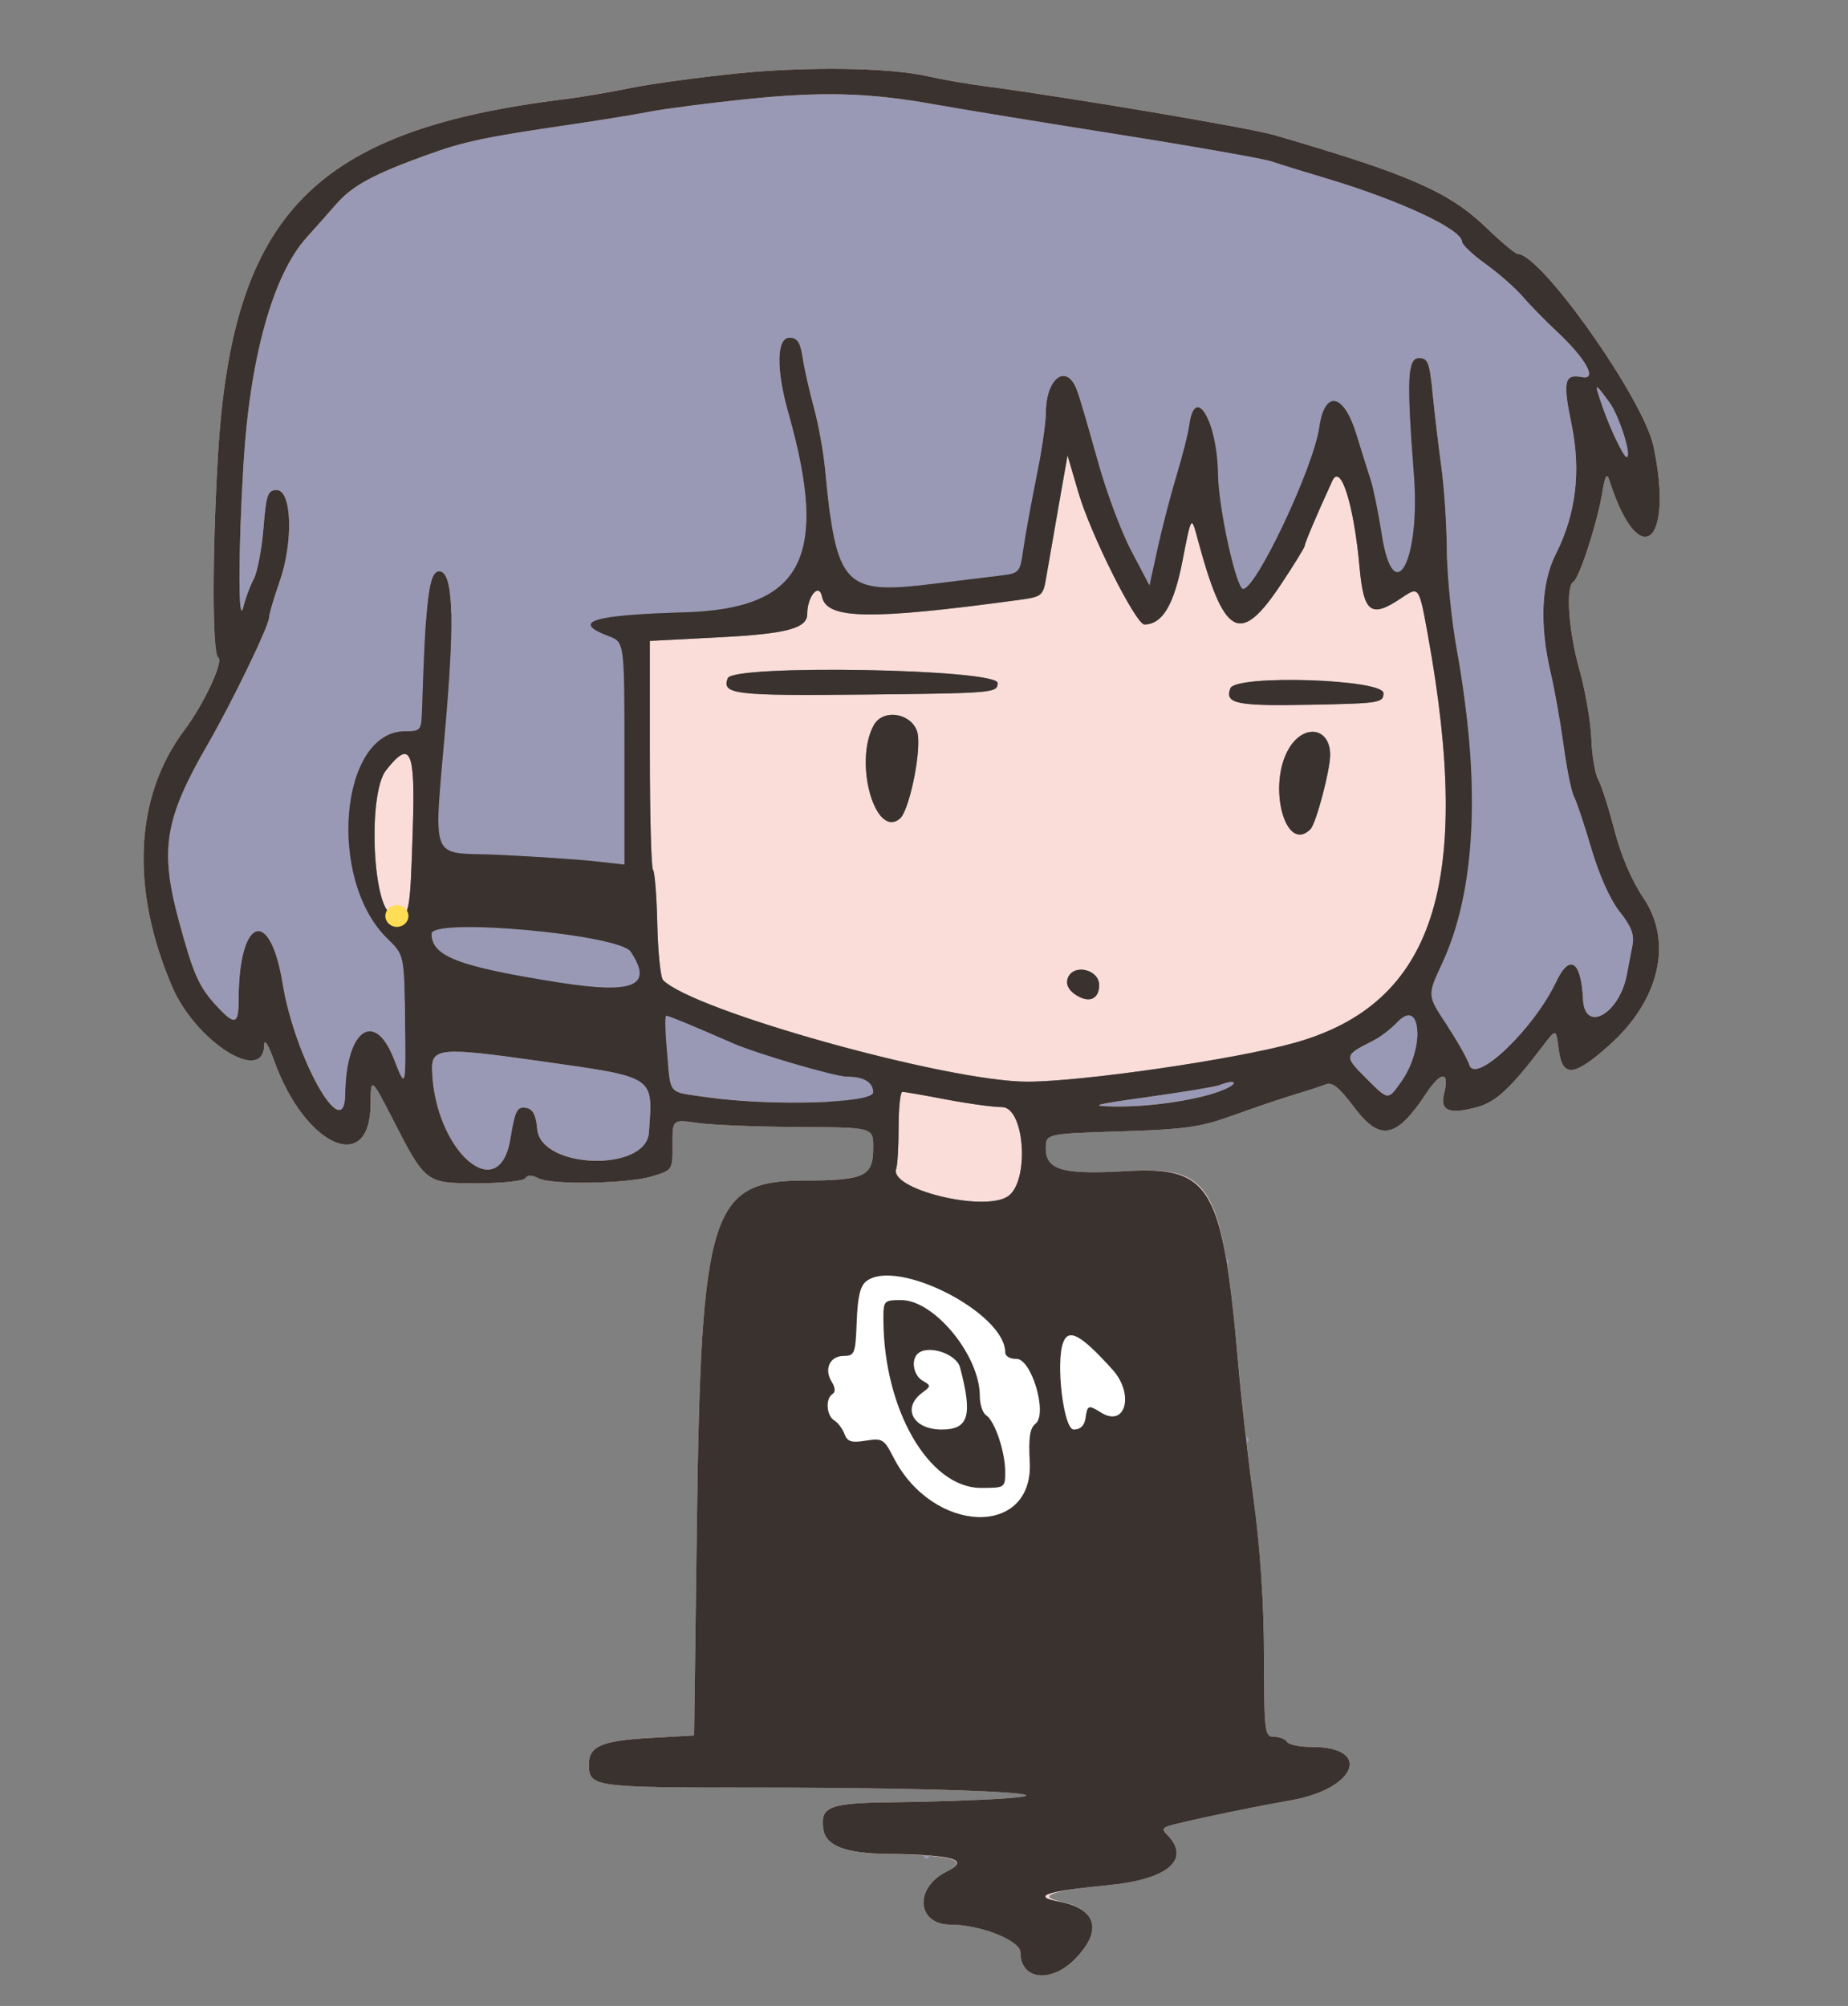 <?xml version="1.0" encoding="UTF-8"?>
<svg version="1.1" viewBox="0 0 364 395" xmlns="http://www.w3.org/2000/svg">
<rect x="0" y="0" width="364" height="395" fill="#808080" stroke="none"/>
<path d="m174.91 219.73-36.858 116.81 57.953 6.626 45.67 1.221-41.999-127.98 96.547-15.963-15.954-128.23-220.52 55.868 10.952 66.899m74.303-180.51c-7.425 0.752-16.875 2.053-21 2.891-4.125 0.837-9.75 1.796-12.5 2.131-49.558 6.029-65.712 22.524-68.553 70.002-1.171 19.569-1.15 39.257 0.043 39.994 1.122 0.693-2.839 9.174-6.664 14.271-9.817 13.08-10.688 31.227-2.424 50.506 4.646 10.839 18.011 19.322 18.134 11.51 0.022-1.361 0.823-0.092 1.989 3.149 6.038 16.79 18.864 22.585 18.968 8.57 0.04-5.488 0.083-5.459 4.428 3 6.418 12.492 6.429 12.5 16.642 12.5 4.851 0 9.098-0.451 9.439-1.003 0.414-0.67 1.241-0.67 2.493 0 2.564 1.373 17.599 1.125 22.505-0.37 3.977-1.212 4-1.247 3.968-6.216-0.031-4.996-0.031-4.996 5-4.277 2.768 0.396 11.669 0.753 19.782 0.793 14.75 0.073 14.75 0.073 14.75 3.951 0 5.826-1.541 6.558-13.868 6.592-18.08 0.051-20.054 6.36-20.85 66.649l-0.563 42.62-8.855 0.505c-9.354 0.533-11.864 1.628-11.864 5.178 0 4.467 0.783 4.578 32.45 4.582 37.931 4e-3 64.245 1.135 49.55 2.129-5.225 0.354-14.957 0.694-21.628 0.755-13.034 0.12-14.842 0.793-14.199 5.282 0.46 3.206 4.266 4.784 11.827 4.903 13.628 0.214 17.077 1.163 12.5 3.438-6.502 3.233-5.959 10.489 0.785 10.489 5.852 0 13.715 3.143 13.715 5.483 0 5.418 6.07 6.103 10.804 1.219 5.251-5.417 4.206-9.72-2.722-11.203-5.12-1.096-2.129-2.166 9.153-3.274 11.913-1.169 16.483-5.107 11.598-9.992-0.89-0.89-0.83-1.278 0.25-1.634 2.46-0.81 15.999-3.658 24.176-5.086 12.903-2.252 16.124-10.513 4.1-10.513-2.333 0-4.519-0.45-4.859-1s-1.491-1-2.559-1c-1.837 0-1.941-0.822-1.941-15.278 0-9.579-0.768-21.236-2.058-31.25-1.131-8.785-2.48-20.697-2.996-26.472-3.201-35.799-5.236-39.365-21.924-38.399-12.719 0.736-16.022-0.182-16.022-4.452 0-2.901 0-2.901 14.75-3.366 12.843-0.405 15.72-0.817 22.25-3.187 4.125-1.497 9.525-3.326 12-4.065 2.475-0.738 5.253-1.645 6.173-2.014 1.233-0.495 2.669 0.662 5.463 4.406 5.162 6.913 8.352 6.34 14.247-2.56 3.002-4.532 4.69-4.493 3.542 0.082-0.82 3.266 1.064 4.039 6.362 2.612 3.871-1.042 6.601-3.568 13.213-12.224 2.5-3.273 2.5-3.273 3 0.687 0.724 5.734 2.922 5.58 9.974-0.697 9.928-8.838 12.597-20.411 6.7-29.056-2.244-3.289-4.373-8.272-5.67-13.267-1.142-4.4-2.584-8.9-3.205-10s-1.228-4.7-1.349-8-1.164-9.375-2.318-13.5c-2.191-7.833-2.79-16.475-1.21-17.452 1.176-0.727 4.716-11.669 5.677-17.548 0.542-3.319 0.902-3.975 1.371-2.5 5.798 18.232 12.821 12.907 8.721-6.612-1.953-9.296-22.136-37.888-26.745-37.888-0.456 0-3.217-2.302-6.137-5.115-7.401-7.131-15.184-10.536-41.809-18.29-4.959-1.444-40.57-7.454-57.024-9.623-3.589-0.473-8.539-1.33-11-1.904-7.595-1.772-23.839-2.025-37.976-0.592m63.526 85.111c-0.961 5.452-2.049 11.711-2.417 13.908-0.656 3.912-0.774 4.01-5.64 4.671-29.083 3.95-37.665 3.801-38.553-0.666-0.566-2.848-2.916-0.1-2.916 3.41 0 2.827-4.014 3.893-17.25 4.581l-13.75 0.714v22.231c0 12.227 0.279 22.51 0.621 22.851 0.341 0.342 0.724 5.164 0.85 10.717s0.64 10.507 1.141 11.008c6.063 6.063 56.045 19.988 71.745 19.988 10.814 0 40.962-4.382 52.643-7.651 27.469-7.688 35.163-31.264 26.234-80.39-1.734-9.542-1.734-9.542-5.194-7.208-5.988 4.038-7.428 2.986-8.245-6.024-1.125-12.412-3.72-20.635-5.373-17.03-3.045 6.64-5.422 12.234-5.422 12.76 0 0.312-2.106 3.734-4.68 7.605-8.094 12.172-11.221 10.451-16.459-9.062-1.208-4.5-1.208-4.5-2.944 4.428-1.698 8.725-3.934 12.476-7.484 12.55-1.686 0.035-10.594-17.723-12.987-25.891l-2.173-7.414-1.747 9.914m-65.184 33.964c-1.224 3.19 1.266 3.484 27.225 3.216 25.177-0.259 25.933-0.325 25.933-2.267 0-2.78-52.098-3.71-53.158-0.949m99.004 1.989c-1.163 3.031 1.206 3.519 15.733 3.239 13.661-0.264 14.421-0.384 14.421-2.279 0-2.771-29.103-3.698-30.154-0.96m-70.281 7.338c-3.914 7.315 0.339 22.351 5.186 18.329 1.708-1.417 3.999-11.823 3.578-16.25-0.409-4.297-6.769-5.806-8.764-2.079m81.901 4.372c-4.429 7.181-0.843 21.027 4.153 16.031 1.102-1.102 3.881-11.577 3.881-14.63 0-5.32-5.071-6.204-8.034-1.401m-177.93 4.435c-3.631 4.616-2.654 27.374 1.219 28.408 3.456 0.923 3.502 0.731 4.066-17.343 0.472-15.142-0.491-17.159-5.285-11.065m134.3 40.893c-0.419 1.09 0.03 2.213 1.236 3.096 2.718 1.987 4.932 1.229 4.932-1.688 0-3.107-5.072-4.266-6.168-1.408m-33.332 29.34c0 3.805-0.215 7.518-0.478 8.25-1.426 3.972 17.174 8.572 21.965 5.433 4.353-2.852 3.39-17.594-1.149-17.598-1.739-2e-3 -6.689-0.678-11-1.503s-8.176-1.5-8.588-1.5-0.75 3.113-0.75 6.918m-6.308 30.332c-1.243 0.92-1.756 3.033-1.941 7.998-0.234 6.285-0.408 6.748-2.532 6.75-2.748 2e-3 -3.963 2.581-2.397 5.088 0.724 1.159 0.781 2.041 0.158 2.427-1.425 0.88-1.2 4.255 0.345 5.187 0.729 0.44 1.637 1.645 2.018 2.678 0.558 1.514 1.369 1.768 4.186 1.311 3.257-0.529 3.625-0.308 5.447 3.265 7.774 15.238 27.691 15.88 26.858 0.865-0.261-4.715 0.026-6.611 1.131-7.469 2.454-1.904-0.798-12.879-3.783-12.771-1.215 0.045-2.182-0.525-2.182-1.284 0-7.714-21.157-18.595-27.308-14.045m3.316 7.5c0.035 17.812 8.962 33.235 19.242 33.245 4.672 5e-3 4.75-0.048 4.75-3.174 0-3.93-2.06-10.048-3.745-11.121-0.69-0.44-1.255-2.152-1.255-3.805 0-7.97-8.963-18.895-15.503-18.895-3.376 0-3.497 0.13-3.489 3.75m35.416 4.588c-1.519 3.959 0.078 17.162 2.076 17.162 1.313 0 2.11-0.773 2.32-2.25 0.368-2.591 0.554-2.658 3.061-1.092 4.838 3.021 6.608-3.638 2.25-8.464-6.193-6.858-8.618-8.196-9.707-5.356m-28.71 2.281c-1.314 1.314-0.733 4.271 1.036 5.274 1.656 0.938 1.652 1.064-0.086 2.349-4.078 3.014-1.835 7.258 3.836 7.258 5.308 0 6.119-2.749 3.604-12.226-0.734-2.765-6.466-4.578-8.39-2.655" fill="#faddd9" fill-rule="evenodd"/>
<rect x="158.44" y="248.59" width="70.501" height="53.674" fill="#fff" stroke-width="1.117"/>
<path d="m147 19.527c-7.425 0.769-15.975 1.875-19 2.459-3.025 0.583-9.775 1.687-15 2.452-17.664 2.586-21.482 3.39-29 6.102-10.455 3.772-14.606 6.025-17.769 9.647-1.502 1.72-4.15 4.704-5.885 6.63-6.601 7.332-11.143 23.7-12.399 44.683-1.034 17.271-1.043 32.248-0.018 28 0.398-1.65 1.312-4.096 2.032-5.436s1.585-5.84 1.924-10c0.544-6.692 0.846-7.564 2.615-7.564 3 0 3.309 10.249 0.545 18.112-1.125 3.2-2.045 6.334-2.045 6.965 0 1.621-7.245 16.61-12.047 24.923-8.589 14.87-9.541 20.788-5.648 35.112 2.82 10.375 3.904 12.778 7.504 16.638 3.455 3.704 4.191 3.474 4.191-1.307 0-16.291 6.146-18.623 8.663-3.287 2.416 14.722 12.204 32.074 12.323 21.844 0.147-12.693 5.758-16.79 9.587-7 2.346 6 2.346 6 2.207-7.228-0.139-13.227-0.139-13.227-3.462-16.448-11.909-11.543-9.417-40.824 3.474-40.824 3.087 0 3.213-0.161 3.34-4.25 0.675-21.812 1.347-27.25 3.368-27.25 2.634 0 3.068 8.418 1.443 28-2.544 30.664-3.897 27.142 10.702 27.85 7.07 0.343 15.443 0.91 18.605 1.261l5.75 0.637v-21.905c0-21.905 0-21.905-3.084-23.069-7.531-2.842-3.343-4.164 14.863-4.692 23.343-0.676 28.583-10.726 20.491-39.297-2.424-8.563-2.328-14.785 0.23-14.785 1.564 0 2.134 0.871 2.614 4 0.337 2.2 1.329 6.603 2.204 9.784 0.875 3.182 1.857 8.582 2.184 12 2.227 23.34 3.684 24.876 21.498 22.662 4.675-0.581 10.389-1.281 12.697-1.555 4.143-0.491 4.205-0.557 4.863-5.194 0.366-2.583 1.515-8.909 2.553-14.057s1.887-10.915 1.887-12.816c0-6.856 4.066-9.907 6.096-4.574 0.576 1.513 2.387 7.676 4.025 13.697 1.637 6.021 4.623 14.079 6.634 17.907l3.657 6.959 1.627-7.406c0.895-4.074 2.579-10.557 3.744-14.407 1.164-3.85 2.252-8.125 2.417-9.5 1.044-8.698 5.547-1.249 5.7 9.432 0.095 6.609 3.609 22.588 4.96 22.55 2.623-0.074 13.869-23.927 14.996-31.808 1.068-7.468 4.794-6.79 7.289 1.326 1.015 3.3 2.286 7.35 2.825 9 0.538 1.651 1.517 6.463 2.175 10.694 2.343 15.07 7.654 5.361 6.357-11.62-1.455-19.038-1.281-23.074 0.998-23.074 1.744 0 2.088 0.895 2.686 7 0.377 3.85 1.151 10.375 1.719 14.5s1.054 11.55 1.079 16.5c0.026 4.95 0.911 13.755 1.968 19.567 4.767 26.219 3.763 47.32-2.935 61.688-2.917 6.255-2.917 6.255 0.892 12 2.095 3.16 4.12 6.735 4.501 7.944 1.227 3.897 12.697-7.082 17.106-16.373 2.663-5.612 4.921-4.13 5.283 3.465 0.319 6.71 7.131 2.926 8.621-4.79 0.319-1.65 0.822-4.267 1.119-5.815 0.409-2.138-0.195-3.737-2.516-6.657-1.856-2.336-4.045-7.216-5.578-12.437-1.388-4.725-2.928-9.328-3.421-10.227s-1.41-5.399-2.037-10c-0.626-4.601-1.773-11.065-2.548-14.365-2.226-9.475-1.871-17.714 1.008-23.395 3.967-7.829 5.002-16.325 3.106-25.503-1.763-8.536-1.443-10.005 2.036-9.34 3.167 0.605 0.805-3.633-5.089-9.13-2.2-2.052-5.178-5.1-6.618-6.774-1.439-1.674-4.702-4.541-7.25-6.37-2.547-1.83-4.646-3.813-4.663-4.408-0.072-2.467-12.388-8.189-26.969-12.528-4.125-1.227-8.85-2.69-10.5-3.25s-15.375-2.977-30.5-5.372-31.325-5.044-36-5.887c-12.789-2.304-22.088-2.559-37-1.016m168.65 60.593c1.486 4.313 4.156 9.88 4.738 9.88 1.128 0-1.444-8.152-3.41-10.813-2.993-4.047-3.034-4.018-1.328 0.933m-230.65 103.74c0 4.459 5.259 6.471 25.124 9.613 14.748 2.332 18.61 0.668 14.111-6.08-2.289-3.433-39.235-6.76-39.235-3.533m190.16 17.464c-1.223 1.302-3.447 2.979-4.942 3.727-5.415 2.711-5.458 2.94-1.334 7.064 4.654 4.654 4.446 4.628 7.118 0.876 4.72-6.629 3.985-16.806-0.842-11.667m-143.78 5.862c0.801 8.617 0.024 7.731 7.763 8.85 12.568 1.817 32.856 1.24 32.856-0.934 0-2.003-1.844-3.107-5.187-3.107-2.278 0-17.717-4.514-22.313-6.524-7.858-3.437-12.801-5.476-13.271-5.476-0.284 0-0.215 3.236 0.152 7.191m-46.273 3.446c0.444 15.89 13.168 27.164 15.416 13.659 0.962-5.781 1.326-6.471 3.223-6.112 1.232 0.234 1.846 1.46 2.066 4.123 0.653 7.894 21.447 8.57 22.006 0.716 0.803-11.296 1.541-10.818-21.819-14.13-19.088-2.707-21.012-2.547-20.892 1.744m155.03 3.062c-0.748 0.297-7.048 1.337-14 2.31-10.836 1.517-11.784 1.784-6.64 1.873 7.333 0.126 17.14-1.391 21.648-3.348 3.063-1.33 2.145-2.09-1.008-0.835m0.86 34.801c0 0.275 0.225 0.5 0.5 0.5s0.5-0.225 0.5-0.5-0.225-0.5-0.5-0.5-0.5 0.225-0.5 0.5m4 35c0 0.275 0.225 0.5 0.5 0.5s0.5-0.225 0.5-0.5-0.225-0.5-0.5-0.5-0.5 0.225-0.5 0.5m-63 82c0 0.275 0.225 0.5 0.5 0.5s0.5-0.225 0.5-0.5-0.225-0.5-0.5-0.5-0.5 0.225-0.5 0.5m23 8c0 0.275 0.225 0.5 0.5 0.5s0.5-0.225 0.5-0.5-0.225-0.5-0.5-0.5-0.5 0.225-0.5 0.5" fill="#9999b5" fill-rule="evenodd"/>
<path d="m145 14.476c-7.425 0.752-16.875 2.053-21 2.891-4.125 0.837-9.75 1.796-12.5 2.131-49.558 6.029-65.712 22.524-68.553 70.002-1.171 19.569-1.15 39.257 0.043 39.994 1.122 0.693-2.839 9.174-6.664 14.271-9.817 13.08-10.688 31.227-2.424 50.506 4.646 10.839 18.011 19.322 18.134 11.51 0.022-1.361 0.823-0.092 1.989 3.149 6.038 16.79 18.864 22.585 18.968 8.57 0.04-5.488 0.083-5.459 4.428 3 6.418 12.492 6.429 12.5 16.642 12.5 4.851 0 9.098-0.451 9.439-1.003 0.414-0.67 1.241-0.67 2.493 0 2.564 1.373 17.599 1.125 22.505-0.37 3.977-1.212 4-1.247 3.968-6.216-0.031-4.996-0.031-4.996 5-4.277 2.768 0.396 11.669 0.753 19.782 0.793 14.75 0.073 14.75 0.073 14.75 3.951 0 5.826-1.541 6.558-13.868 6.592-18.08 0.051-20.054 6.36-20.85 66.649l-0.563 42.62-8.855 0.505c-9.354 0.533-11.864 1.628-11.864 5.178 0 4.467 0.783 4.578 32.45 4.582 37.931 4e-3 64.245 1.135 49.55 2.129-5.225 0.354-14.957 0.694-21.628 0.755-13.034 0.12-14.842 0.793-14.199 5.282 0.468 3.267 4.303 4.788 12.327 4.889 13.349 0.17 16.699 1.136 12 3.461-6.503 3.219-5.959 10.48 0.785 10.48 5.852 0 13.715 3.143 13.715 5.483 0 5.418 6.07 6.103 10.804 1.219 5.425-5.597 4.187-9.871-3.263-11.263-5.509-1.03-2.51-2.015 9.819-3.226 11.788-1.157 16.338-5.115 11.473-9.98-0.89-0.89-0.83-1.278 0.25-1.634 2.46-0.81 15.999-3.658 24.176-5.086 12.903-2.252 16.124-10.513 4.1-10.513-2.333 0-4.519-0.45-4.859-1s-1.491-1-2.559-1c-1.838 0-1.942-0.833-1.961-15.75-0.013-10.01-0.753-21.216-2.029-30.75-1.104-8.25-2.461-20.175-3.016-26.5-3.107-35.434-5.37-39.363-22.11-38.389-12.511 0.727-15.825-0.207-15.825-4.462 0-2.901 0-2.901 14.75-3.366 12.843-0.405 15.72-0.817 22.25-3.187 4.125-1.497 9.525-3.326 12-4.065 2.475-0.738 5.253-1.645 6.173-2.014 1.233-0.495 2.669 0.662 5.463 4.406 5.162 6.913 8.352 6.34 14.247-2.56 3.002-4.532 4.69-4.493 3.542 0.082-0.82 3.266 1.064 4.039 6.362 2.612 3.871-1.042 6.601-3.568 13.213-12.224 2.5-3.273 2.5-3.273 3 0.687 0.724 5.734 2.922 5.58 9.974-0.697 9.928-8.838 12.597-20.411 6.7-29.056-2.244-3.289-4.373-8.272-5.67-13.267-1.142-4.4-2.584-8.9-3.205-10s-1.228-4.7-1.349-8-1.164-9.375-2.318-13.5c-2.191-7.833-2.79-16.475-1.21-17.452 1.176-0.727 4.716-11.669 5.677-17.548 0.542-3.319 0.902-3.975 1.371-2.5 5.798 18.232 12.821 12.907 8.721-6.612-1.953-9.296-22.136-37.888-26.745-37.888-0.456 0-3.217-2.302-6.137-5.115-7.401-7.131-15.184-10.536-41.809-18.29-4.959-1.444-40.57-7.454-57.024-9.623-3.589-0.473-8.539-1.33-11-1.904-7.595-1.772-23.839-2.025-37.976-0.592m2 5.051c-7.425 0.769-15.975 1.875-19 2.459-3.025 0.583-9.775 1.687-15 2.452-17.664 2.586-21.482 3.39-29 6.102-10.455 3.772-14.606 6.025-17.769 9.647-1.502 1.72-4.15 4.704-5.885 6.63-6.601 7.332-11.143 23.7-12.399 44.683-1.034 17.271-1.043 32.248-0.018 28 0.398-1.65 1.312-4.096 2.032-5.436s1.585-5.84 1.924-10c0.544-6.692 0.846-7.564 2.615-7.564 3 0 3.309 10.249 0.545 18.112-1.125 3.2-2.045 6.334-2.045 6.965 0 1.621-7.245 16.61-12.047 24.923-8.589 14.87-9.541 20.788-5.648 35.112 2.82 10.375 3.904 12.778 7.504 16.638 3.455 3.704 4.191 3.474 4.191-1.307 0-16.291 6.146-18.623 8.663-3.287 2.416 14.722 12.204 32.074 12.323 21.844 0.147-12.693 5.758-16.79 9.587-7 2.346 6 2.346 6 2.207-7.228-0.139-13.227-0.139-13.227-3.462-16.448-11.909-11.543-9.417-40.824 3.474-40.824 3.087 0 3.213-0.161 3.34-4.25 0.675-21.812 1.347-27.25 3.368-27.25 2.634 0 3.068 8.418 1.443 28-2.544 30.664-3.897 27.142 10.702 27.85 7.07 0.343 15.443 0.91 18.605 1.261l5.75 0.637v-21.905c0-21.905 0-21.905-3.084-23.069-7.531-2.842-3.343-4.164 14.863-4.692 23.343-0.676 28.583-10.726 20.491-39.297-2.424-8.563-2.328-14.785 0.23-14.785 1.564 0 2.134 0.871 2.614 4 0.337 2.2 1.329 6.603 2.204 9.784 0.875 3.182 1.857 8.582 2.184 12 2.227 23.34 3.684 24.876 21.498 22.662 4.675-0.581 10.389-1.281 12.697-1.555 4.143-0.491 4.205-0.557 4.863-5.194 0.366-2.583 1.515-8.909 2.553-14.057s1.887-10.915 1.887-12.816c0-6.856 4.066-9.907 6.096-4.574 0.576 1.513 2.387 7.676 4.025 13.697 1.637 6.021 4.623 14.079 6.634 17.907l3.657 6.959 1.627-7.406c0.895-4.074 2.579-10.557 3.744-14.407 1.164-3.85 2.252-8.125 2.417-9.5 1.044-8.698 5.547-1.249 5.7 9.432 0.095 6.609 3.609 22.588 4.96 22.55 2.623-0.074 13.869-23.927 14.996-31.808 1.068-7.468 4.794-6.79 7.289 1.326 1.015 3.3 2.286 7.35 2.825 9 0.538 1.651 1.517 6.463 2.175 10.694 2.343 15.07 7.654 5.361 6.357-11.62-1.455-19.038-1.281-23.074 0.998-23.074 1.744 0 2.088 0.895 2.686 7 0.377 3.85 1.151 10.375 1.719 14.5s1.054 11.55 1.079 16.5c0.026 4.95 0.911 13.755 1.968 19.567 4.767 26.219 3.763 47.32-2.935 61.688-2.917 6.255-2.917 6.255 0.892 12 2.095 3.16 4.12 6.735 4.501 7.944 1.227 3.897 12.697-7.082 17.106-16.373 2.663-5.612 4.921-4.13 5.283 3.465 0.319 6.71 7.131 2.926 8.621-4.79 0.319-1.65 0.822-4.267 1.119-5.815 0.409-2.138-0.195-3.737-2.516-6.657-1.856-2.336-4.045-7.216-5.578-12.437-1.388-4.725-2.928-9.328-3.421-10.227s-1.41-5.399-2.037-10c-0.626-4.601-1.773-11.065-2.548-14.365-2.226-9.475-1.871-17.714 1.008-23.395 3.967-7.829 5.002-16.325 3.106-25.503-1.763-8.536-1.443-10.005 2.036-9.34 3.167 0.605 0.805-3.633-5.089-9.13-2.2-2.052-5.178-5.1-6.618-6.774-1.439-1.674-4.702-4.541-7.25-6.37-2.547-1.83-4.646-3.813-4.663-4.408-0.072-2.467-12.388-8.189-26.969-12.528-4.125-1.227-8.85-2.69-10.5-3.25s-15.375-2.977-30.5-5.372-31.325-5.044-36-5.887c-12.789-2.304-22.088-2.559-37-1.016m168.65 60.593c1.486 4.313 4.156 9.88 4.738 9.88 1.128 0-1.444-8.152-3.41-10.813-2.993-4.047-3.034-4.018-1.328 0.933m-107.13 19.467c-0.961 5.452-2.049 11.711-2.417 13.908-0.656 3.912-0.774 4.01-5.64 4.671-29.083 3.95-37.665 3.801-38.553-0.666-0.566-2.848-2.916-0.1-2.916 3.41 0 2.827-4.014 3.893-17.25 4.581l-13.75 0.714v22.231c0 12.227 0.279 22.51 0.621 22.851 0.341 0.342 0.724 5.164 0.85 10.717s0.64 10.507 1.141 11.008c6.063 6.063 56.045 19.988 71.745 19.988 10.814 0 40.962-4.382 52.643-7.651 27.469-7.688 35.163-31.264 26.234-80.39-1.734-9.542-1.734-9.542-5.194-7.208-5.988 4.038-7.428 2.986-8.245-6.024-1.125-12.412-3.72-20.635-5.373-17.03-3.045 6.64-5.422 12.234-5.422 12.76 0 0.312-2.106 3.734-4.68 7.605-8.094 12.172-11.221 10.451-16.459-9.062-1.208-4.5-1.208-4.5-2.944 4.428-1.698 8.725-3.934 12.476-7.484 12.55-1.686 0.035-10.594-17.723-12.987-25.891l-2.173-7.414-1.747 9.914m-65.184 33.964c-1.224 3.19 1.266 3.484 27.225 3.216 25.177-0.259 25.933-0.325 25.933-2.267 0-2.78-52.098-3.71-53.158-0.949m99.004 1.989c-1.163 3.031 1.206 3.519 15.733 3.239 13.661-0.264 14.421-0.384 14.421-2.279 0-2.771-29.103-3.698-30.154-0.96m-70.281 7.338c-3.914 7.315 0.339 22.351 5.186 18.329 1.708-1.417 3.999-11.823 3.578-16.25-0.409-4.297-6.769-5.806-8.764-2.079m81.901 4.372c-4.429 7.181-0.843 21.027 4.153 16.031 1.102-1.102 3.881-11.577 3.881-14.63 0-5.32-5.071-6.204-8.034-1.401m-177.93 4.435c-3.631 4.616-2.654 27.374 1.219 28.408 3.456 0.923 3.502 0.731 4.066-17.343 0.472-15.142-0.491-17.159-5.285-11.065m8.967 32.18c0 4.459 5.259 6.471 25.124 9.613 14.748 2.332 18.61 0.668 14.111-6.08-2.289-3.433-39.235-6.76-39.235-3.533m125.33 8.713c-0.419 1.09 0.03 2.213 1.236 3.096 2.718 1.987 4.932 1.229 4.932-1.688 0-3.107-5.072-4.266-6.168-1.408m64.829 8.751c-1.223 1.302-3.447 2.979-4.942 3.727-5.415 2.711-5.458 2.94-1.334 7.064 4.654 4.654 4.446 4.628 7.118 0.876 4.72-6.629 3.985-16.806-0.842-11.667m-143.78 5.862c0.801 8.617 0.024 7.731 7.763 8.85 12.568 1.817 32.856 1.24 32.856-0.934 0-2.003-1.844-3.107-5.187-3.107-2.278 0-17.717-4.514-22.313-6.524-7.858-3.437-12.801-5.476-13.271-5.476-0.284 0-0.215 3.236 0.152 7.191m-46.273 3.446c0.444 15.89 13.168 27.164 15.416 13.659 0.962-5.781 1.326-6.471 3.223-6.112 1.232 0.234 1.846 1.46 2.066 4.123 0.653 7.894 21.447 8.57 22.006 0.716 0.803-11.296 1.541-10.818-21.819-14.13-19.088-2.707-21.012-2.547-20.892 1.744m155.03 3.062c-0.748 0.297-7.048 1.337-14 2.31-10.836 1.517-11.784 1.784-6.64 1.873 7.333 0.126 17.14-1.391 21.648-3.348 3.063-1.33 2.145-2.09-1.008-0.835m-63.14 8.219c0 3.805-0.215 7.518-0.478 8.25-1.426 3.972 17.174 8.572 21.965 5.433 4.353-2.852 3.39-17.594-1.149-17.598-1.739-2e-3 -6.689-0.678-11-1.503s-8.176-1.5-8.588-1.5-0.75 3.113-0.75 6.918m-6.308 30.332c-1.243 0.92-1.756 3.033-1.941 7.998-0.234 6.285-0.408 6.748-2.532 6.75-2.748 2e-3 -3.963 2.581-2.397 5.088 0.724 1.159 0.781 2.041 0.158 2.427-1.425 0.88-1.2 4.255 0.345 5.187 0.729 0.44 1.637 1.645 2.018 2.678 0.558 1.514 1.369 1.768 4.186 1.311 3.257-0.529 3.625-0.308 5.447 3.265 7.774 15.238 27.691 15.88 26.858 0.865-0.261-4.715 0.026-6.611 1.131-7.469 2.454-1.904-0.798-12.879-3.783-12.771-1.215 0.045-2.182-0.525-2.182-1.284 0-7.714-21.157-18.595-27.308-14.045m3.316 7.5c0.035 17.812 8.962 33.235 19.242 33.245 4.672 5e-3 4.75-0.048 4.75-3.174 0-3.93-2.06-10.048-3.745-11.121-0.69-0.44-1.255-2.152-1.255-3.805 0-7.97-8.963-18.895-15.503-18.895-3.376 0-3.497 0.13-3.489 3.75m35.416 4.588c-1.519 3.959 0.078 17.162 2.076 17.162 1.313 0 2.11-0.773 2.32-2.25 0.368-2.591 0.554-2.658 3.061-1.092 4.838 3.021 6.608-3.638 2.25-8.464-6.193-6.858-8.618-8.196-9.707-5.356m-28.71 2.281c-1.314 1.314-0.733 4.271 1.036 5.274 1.656 0.938 1.652 1.064-0.086 2.349-4.078 3.014-1.835 7.258 3.836 7.258 5.308 0 6.119-2.749 3.604-12.226-0.734-2.765-6.466-4.578-8.39-2.655" fill="#3a322e" fill-rule="evenodd"/>
<ellipse cx="78.177" cy="180.37" rx="2.272" ry="2.149" fill="#fd5"/>
</svg>
